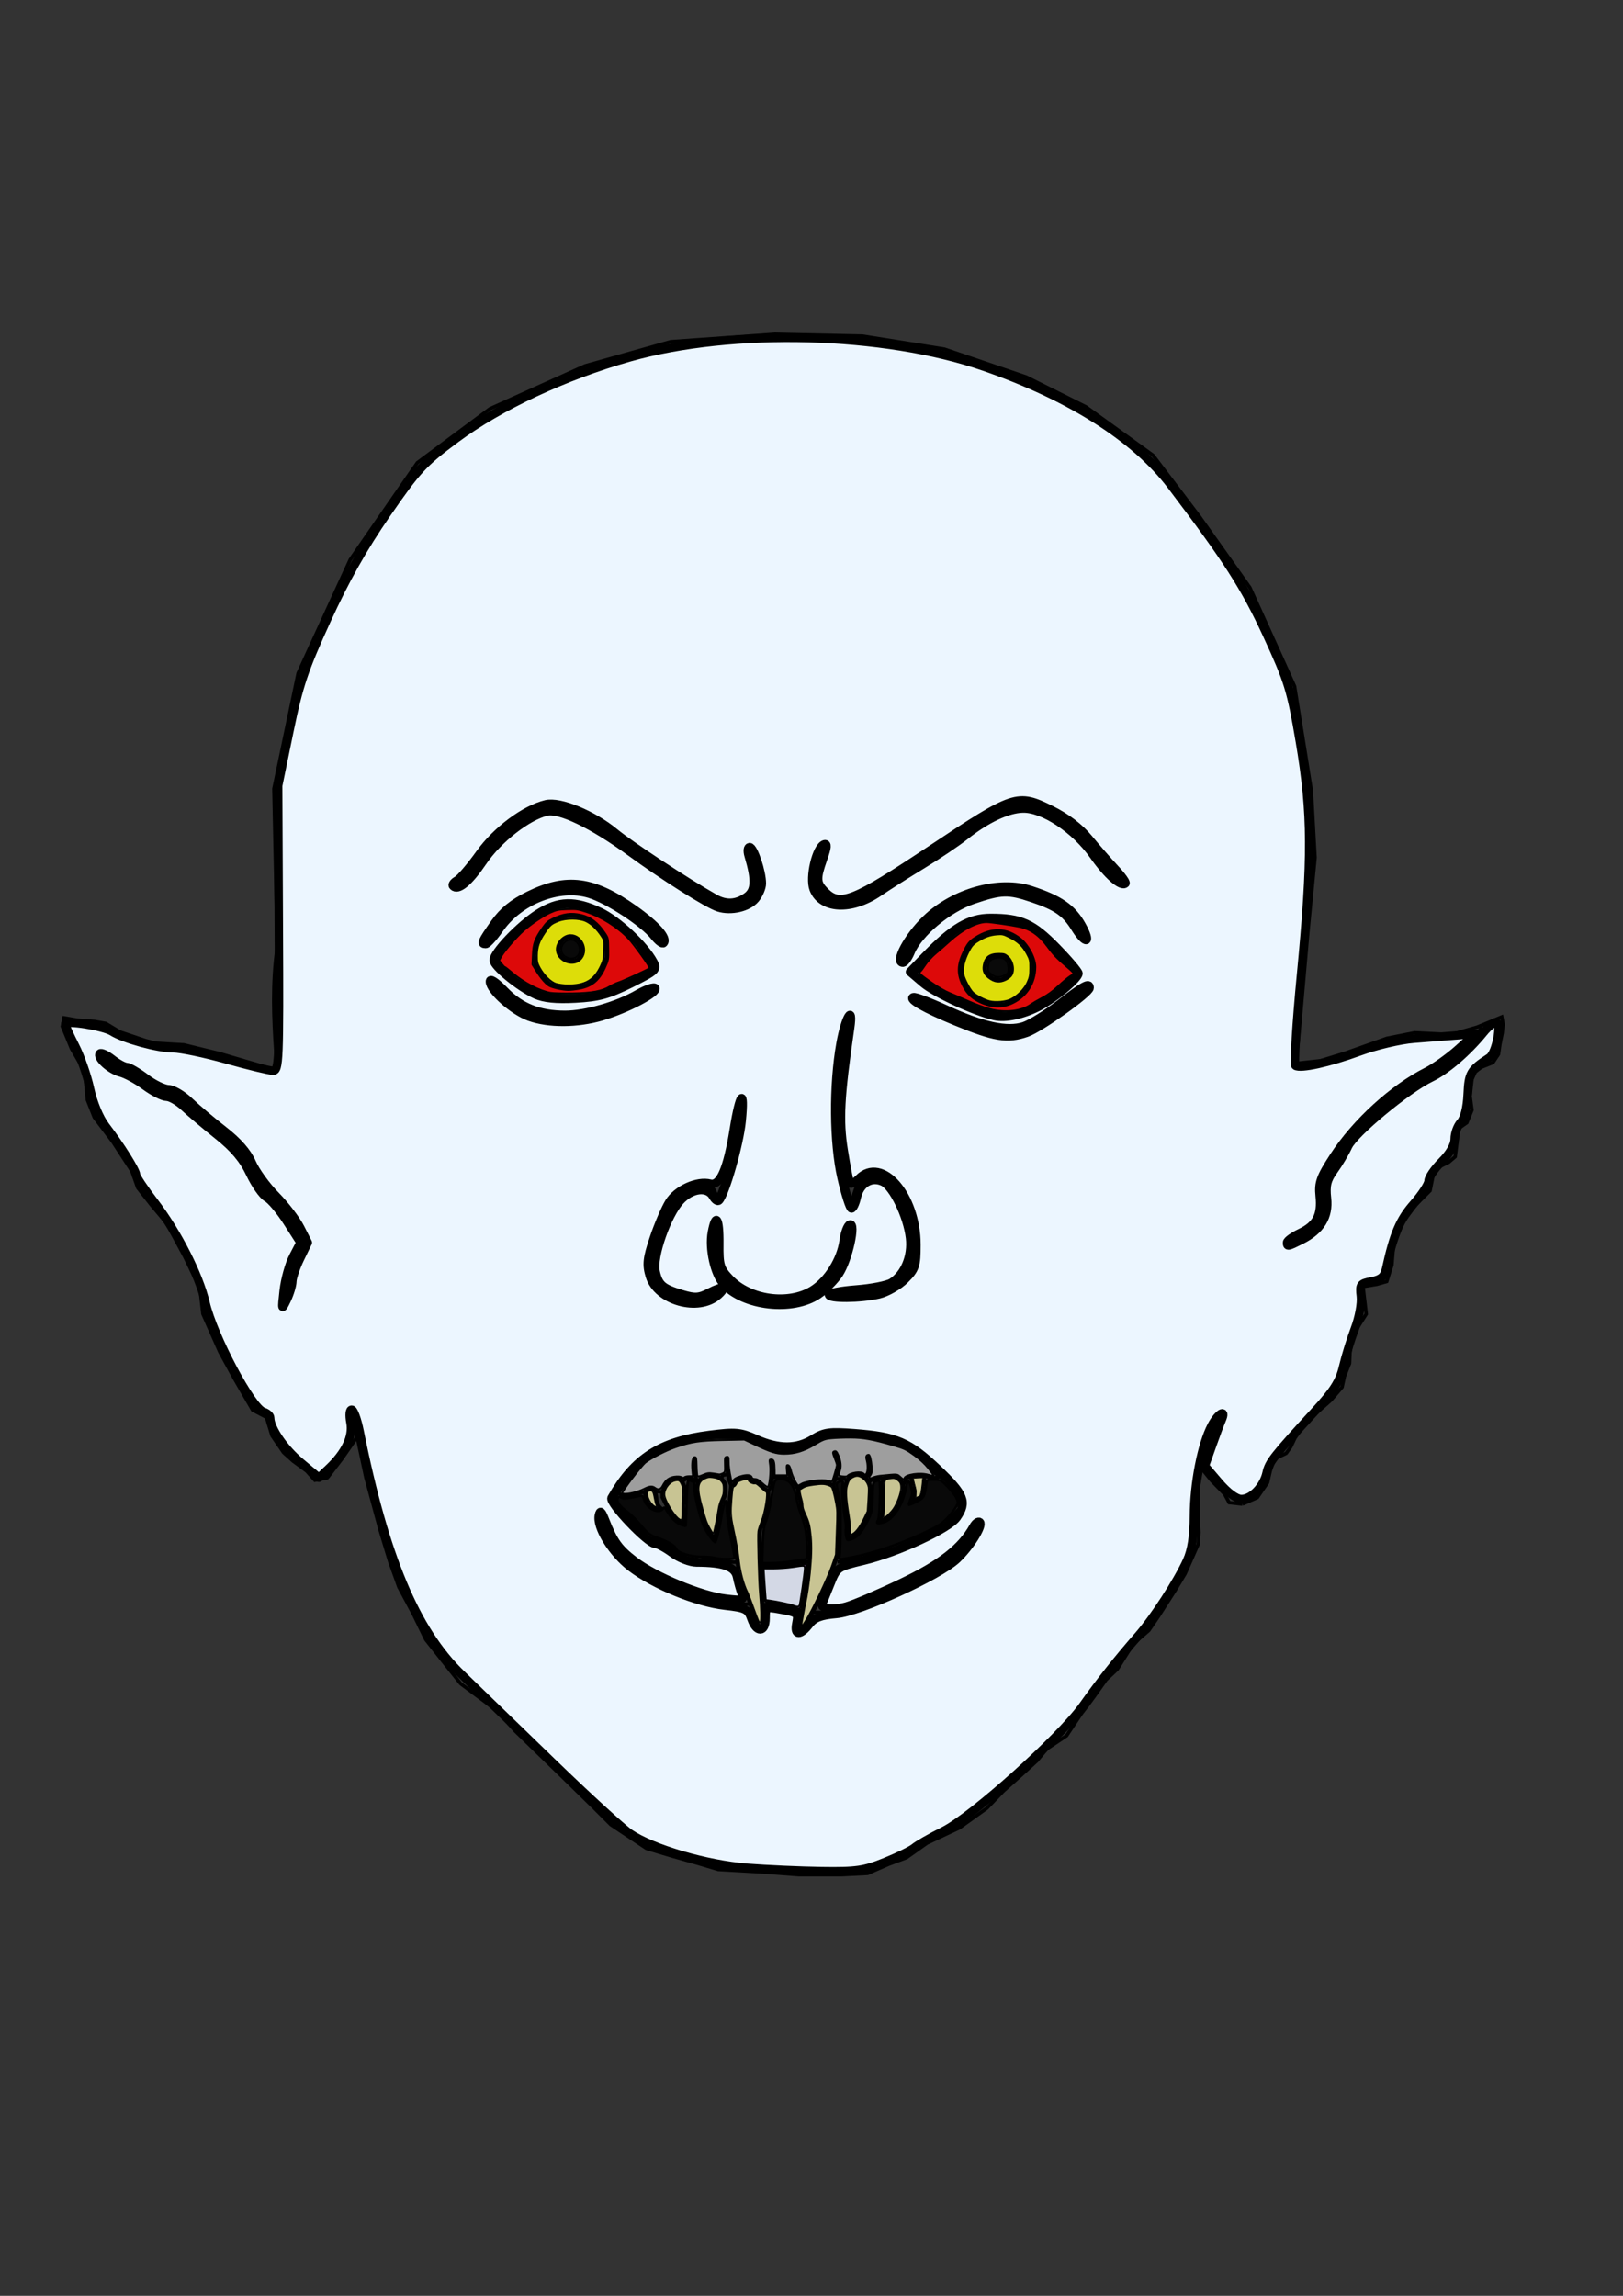 <?xml version="1.0" encoding="UTF-8" standalone="no"?>
<!-- Created with Inkscape (http://www.inkscape.org/) -->

<svg
   xmlns:dc="http://purl.org/dc/elements/1.1/"
   xmlns:cc="http://creativecommons.org/ns#"
   xmlns:rdf="http://www.w3.org/1999/02/22-rdf-syntax-ns#"
   xmlns:svg="http://www.w3.org/2000/svg"
   xmlns="http://www.w3.org/2000/svg"
   xmlns:sodipodi="http://sodipodi.sourceforge.net/DTD/sodipodi-0.dtd"
   xmlns:inkscape="http://www.inkscape.org/namespaces/inkscape"
   width="210mm"
   height="297mm"
   viewBox="0 0 210 297"
   version="1.1"
   id="svg8"
   inkscape:version="0.92.1 r15371"
   sodipodi:docname="salem.svg">
  <rect x="0" y="0" width="210" height="297" fill="#333333" stroke="none"/>
  <defs
     id="defs2" />
  <sodipodi:namedview
     id="base"
     pagecolor="#ffffff"
     bordercolor="#666666"
     borderopacity="1.0"
     inkscape:pageopacity="0.0"
     inkscape:pageshadow="2"
     inkscape:zoom="0.38"
     inkscape:cx="208.1967"
     inkscape:cy="480.83441"
     inkscape:document-units="mm"
     inkscape:current-layer="g1478"
     showgrid="false"
     inkscape:window-width="1536"
     inkscape:window-height="801"
     inkscape:window-x="-8"
     inkscape:window-y="-8"
     inkscape:window-maximized="1" />
  <g
     inkscape:label="Layer 1"
     inkscape:groupmode="layer"
     id="layer1">
    <g
       id="layer1-3"
       inkscape:label="Layer 1"
       transform="translate(-28.682,-85.829)">
      <g
         transform="matrix(1.02,0,0,1.02,-14.445,24.094)"
         id="g1478">
        <g
           id="g1215">
          <path
             sodipodi:nodetypes="ccccccccccccccccccccccc"
             inkscape:connector-curvature="0"
             id="path21"
             d="m 77.268,193.872 c -0.28,-4.24 -0.473,-8.525 0.177,-13.23 l -0.413,-20.081 3.071,-14.648 6.615,-14.411 8.505,-12.285 9.214,-6.851 12.049,-5.434 10.868,-3.071 13.23,-0.945 11.104,0.236 10.395,1.654 10.395,3.544 7.56,3.78 8.505,6.143 5.906,7.796 6.379,8.978 5.67,12.521 2.126,13.23 0.472,8.505 -0.945,9.804 -1.181,13.466 -0.354,2.835"
             style="fill:none;stroke:#000000;stroke-width:0.442;stroke-linecap:butt;stroke-linejoin:miter;stroke-miterlimit:4;stroke-dasharray:none;stroke-opacity:1" />
          <path
             inkscape:connector-curvature="0"
             id="path23"
             d="m 77.268,193.872 0.073,2.096 -0.71,0.084 -3.174,-0.919 -3.258,-0.961 -4.594,-1.128 -3.592,-0.209 -1.295,-0.334 -3.216,-1.086 -1.796,-1.086 -1.42,-0.251 -2.213,-0.167 -1.671,-0.292 -0.209,1.086 1.169,2.84 1.295,2.213 0.459,1.671 0.251,2.589 0.877,2.213 2.339,3.091 2.422,3.717 0.752,2.13 1.712,2.172 1.963,2.339 2.297,4.26 1.921,3.968 0.376,3.258 0.835,1.879 1.295,2.923 1.879,3.425 2.297,3.968 1.754,0.919 0.71,2.339 1.462,2.13 1.211,1.086 1.712,1.253 1.044,1.169 1.545,-0.292 0.292,-0.668 0.042,-0.167"
             style="fill:none;stroke:#000000;stroke-width:0.442;stroke-linecap:butt;stroke-linejoin:miter;stroke-miterlimit:4;stroke-dasharray:none;stroke-opacity:1" />
          <path
             inkscape:connector-curvature="0"
             id="path36"
             d="m 199.883,251.282 1.89,-0.827 1.299,-1.89 0.354,-1.536 0.532,-1.477 1.477,-0.709 0.591,-0.827 0.532,-1.122 1.418,-2.008 3.13,-2.776 1.417,-1.654 0.295,-1.358 0.65,-1.654 0.059,-1.358 0.413,-2.244 0.709,-1.181 0.945,-1.477 -0.413,-3.485 1.772,-0.295 1.24,-0.354 0.65,-2.067 0.177,-2.185 1.122,-3.13 1.713,-2.303 1.831,-1.831 0.354,-1.772 0.65,-1.181 1.358,-0.65 0.827,-0.709 0.295,-2.363 0.177,-1.24 1.004,-0.709 0.65,-1.595 -0.236,-1.772 0.236,-2.126 0.413,-0.945 0.768,-0.591 1.477,-0.591 0.709,-1.063 0.177,-1.24 0.295,-1.477 0.118,-1.063 -0.177,-0.945 -3.13,1.299 -3.308,0.945 -4.607,-0.236 -3.544,0.709 -5.316,1.89 -3.071,0.945 -3.189,0.354 v 0"
             style="fill:none;stroke:#000000;stroke-width:0.442;stroke-linecap:butt;stroke-linejoin:miter;stroke-miterlimit:4;stroke-dasharray:none;stroke-opacity:1" />
          <path
             inkscape:connector-curvature="0"
             id="path38"
             d="m 230.241,190.831 -0.561,0.797 -1.122,1.506 -0.975,0.915 -1.506,1.211 -1.713,1.27 -1.713,0.62 -1.063,0.709 -1.477,1.181 -1.388,0.945 -2.746,2.244 -1.24,1.211 -1.388,1.329 -0.561,1.004 -0.295,0.945 -1.447,1.831 -0.886,1.447 -0.26,0.506 0.418,2.506 0.084,1.086 -0.668,1.42 -1.336,1.336 -1.336,0.418 -1.336,1.169"
             style="fill:none;stroke:#000000;stroke-width:0.442;stroke-linecap:butt;stroke-linejoin:miter;stroke-miterlimit:4;stroke-dasharray:none;stroke-opacity:1" />
          <path
             inkscape:connector-curvature="0"
             id="path40"
             d="m 55.29,194.298 1.587,1.587 2.172,0.585 1.42,1.086 1.587,1.169 1.002,0.418 1.086,0.084 1.002,0.501 0.585,0.501 1.002,1.336 1.253,0.752 1.754,1.336 1.42,1.253 1.002,0.668 1.587,1.921 0.334,1.587 1.754,2.589 1.587,1.002 1.921,2.673 1.42,2.756 -0.501,1.587 -1.169,1.838 -0.084,1.671 -0.752,2.005 -0.084,1.086"
             style="fill:none;stroke:#000000;stroke-width:0.442;stroke-linecap:butt;stroke-linejoin:miter;stroke-miterlimit:4;stroke-dasharray:none;stroke-opacity:1" />
          <path
             inkscape:connector-curvature="0"
             id="path42"
             d="m 199.883,251.282 v 0 l -1.677,-0.185 -0.585,-1.086"
             style="fill:none;stroke:#000000;stroke-width:0.442;stroke-linecap:butt;stroke-linejoin:miter;stroke-miterlimit:4;stroke-dasharray:none;stroke-opacity:1" />
          <path
             inkscape:connector-curvature="0"
             id="path46"
             d="m 197.287,239.82 -1.587,2.923 -0.668,2.673 -0.334,1.336 -0.418,2.422 v 1.921 2.172 l 0.084,1.587 -0.084,1.504 -1.671,3.759 -1.253,2.088 -2.088,3.258 -1.253,1.838 -1.253,1.086 -0.919,0.919 -1.838,2.923 -1.42,1.336 -1.42,2.005 -0.919,1.253 -0.835,1.086 -1.838,2.756 -2.506,1.671 -1.253,1.504 -1.921,1.754 -2.339,2.088 -2.088,2.172 -3.508,2.506 -4.093,1.921 -2.589,1.838 -2.255,0.835 -2.673,1.169 -3.258,0.167 h -5.513 l -4.343,-0.334 -5.847,-0.334 -2.506,-0.752 -3.258,-0.919 -3.341,-1.002 -4.511,-3.007 -2.255,-2.255 -3.926,-3.842 -5.93,-5.763 -2.255,-2.506 -1.754,-1.336 -2.923,-2.172 -2.255,-2.84 -2.172,-2.756 -1.587,-3.258 -1.838,-3.425 -1.169,-3.258 -1.169,-3.842 -1.838,-6.766 -1.253,-5.847 -0.501,-2.422"
             style="fill:none;stroke:#000000;stroke-width:0.442;stroke-linecap:butt;stroke-linejoin:miter;stroke-miterlimit:4;stroke-dasharray:none;stroke-opacity:1" />
          <path
             inkscape:connector-curvature="0"
             id="path50"
             d="m 134.892,258.614 -1.504,-0.084 -1.336,-0.334 -1.002,0.167 -1.587,-0.251 -1.42,-0.585 -0.334,-0.585 -0.919,-0.668 -1.086,-0.418 -1.169,-0.334 -0.919,-1.002 -1.086,-1.336 -1.754,-1.336 -0.668,-1.002 0.585,-1.002 0.835,-1.002 0.919,-1.253 1.169,-1.587 1.42,-0.919 2.005,-1.002 2.005,-0.668 2.088,-0.418 2.005,-0.167 h 1.587 1.921 l 1.587,0.668 1.169,0.585 1.587,0.585 h 1.587 l 1.838,-0.501 1.754,-1.086 0.752,-0.334 3.258,-0.251 1.838,0.167 2.255,0.501 2.923,0.835 2.339,1.671 1.42,1.754 1.253,0.835 2.005,2.339 -0.251,1.253 -1.504,1.671 -0.835,0.752 -1.754,0.835 -1.086,0.501 -1.336,0.585 -1.587,0.668 -1.671,0.501 -1.002,0.251 -1.504,0.501 -1.086,0.167 -1.253,0.251 -0.835,0.084"
             style="fill:none;stroke:#000000;stroke-width:0.442;stroke-linecap:butt;stroke-linejoin:miter;stroke-miterlimit:4;stroke-dasharray:none;stroke-opacity:1" />
          <path
             inkscape:connector-curvature="0"
             id="path52"
             d="m 138.901,266.675 0.209,-1.044 -0.125,-2.213 -0.167,-1.712 -0.084,-2.882 v -1.838 l -0.125,-1.587 0.125,-0.919 0.668,-1.671 0.167,-0.835 0.209,-1.336 v -1.002 l -0.585,-0.376 -0.334,-0.376 -0.585,-0.501 -0.418,0.084 -0.376,-0.209 -0.167,-0.376 -0.501,-0.042 -0.585,0.209 -0.585,0.167 -0.251,0.585 -0.376,0.125 -0.167,1.504 -0.125,2.339 0.334,1.629 0.251,1.128 0.376,2.046 0.251,2.297 0.668,2.13 0.459,0.919 1.002,2.84 0.418,0.877 0.167,0.209 z"
             style="fill:none;stroke:#000000;stroke-width:0.442;stroke-linecap:butt;stroke-linejoin:miter;stroke-miterlimit:4;stroke-dasharray:none;stroke-opacity:1" />
          <path
             inkscape:connector-curvature="0"
             id="path54"
             d="m 143.453,249.343 0.961,-0.585 0.877,-0.125 1.295,-0.167 0.668,0.125 0.752,0.292 0.334,1.086 0.376,1.963 -0.042,2.548 -0.084,2.005 -0.01,1.117 -0.386,1.138 -0.585,1.712 -0.637,1.378 -0.491,0.929 -0.626,1.326 -0.449,0.929 -0.386,0.679 -0.774,1.24 -0.65,0.295 0.177,-1.034 0.236,-1.358 0.413,-2.038 0.325,-2.303 0.177,-2.008 0.089,-1.831 -0.177,-2.185 -0.266,-1.034 -0.354,-0.709 -0.354,-0.886 -0.029,-0.768 -0.266,-0.886 z"
             style="fill:none;stroke:#000000;stroke-width:0.442;stroke-linecap:butt;stroke-linejoin:miter;stroke-miterlimit:4;stroke-dasharray:none;stroke-opacity:1" />
          <path
             inkscape:connector-curvature="0"
             id="path56"
             d="m 130.779,248.506 0.443,-0.532 0.915,-0.384 1.004,0.118 0.65,0.266 0.443,0.591 0.089,0.443 v 0.886 l -0.148,0.561 -0.413,0.797 -0.118,0.915 -0.207,1.004 -0.177,1.034 -0.177,0.768 -0.177,0.65 -0.502,-0.591 -0.207,-0.384 -0.473,-0.827 -0.502,-1.654 -0.413,-1.536 -0.207,-1.24 z"
             style="fill:none;stroke:#000000;stroke-width:0.442;stroke-linecap:butt;stroke-linejoin:miter;stroke-miterlimit:4;stroke-dasharray:none;stroke-opacity:1" />
          <path
             inkscape:connector-curvature="0"
             id="path58"
             d="m 128.416,247.974 -1.063,0.207 -0.591,0.591 -0.177,0.266 -0.295,0.709 v 0.679 l 0.62,1.24 0.709,1.063 0.62,0.65 0.413,0.177 0.325,0.148 0.089,-0.679 0.029,-0.62 -0.118,-0.915 0.089,-0.443 0.118,-0.945 v -0.915 l -0.177,-0.443 -0.266,-0.502 z"
             style="fill:none;stroke:#000000;stroke-width:0.442;stroke-linecap:butt;stroke-linejoin:miter;stroke-miterlimit:4;stroke-dasharray:none;stroke-opacity:1" />
          <path
             inkscape:connector-curvature="0"
             id="path60"
             d="m 149.679,248.299 0.354,-0.472 0.65,-0.325 h 0.768 l 0.65,0.472 0.413,0.443 0.207,0.709 -0.029,1.181 -0.029,1.004 -0.118,0.915 -0.295,0.768 -0.65,1.211 -0.62,0.797 -0.591,0.413 -0.443,0.118 -0.089,-0.856 0.089,-0.62 -0.266,-1.536 -0.148,-0.945 -0.089,-0.797 -0.059,-0.591 -0.029,-0.738 z"
             style="fill:none;stroke:#000000;stroke-width:0.442;stroke-linecap:butt;stroke-linejoin:miter;stroke-miterlimit:4;stroke-dasharray:none;stroke-opacity:1" />
          <path
             sodipodi:nodetypes="cccccccccccccccccccccc"
             inkscape:connector-curvature="0"
             id="path62"
             d="m 154.197,249.096 0.059,0.65 v 0.709 l -0.029,0.797 -0.029,0.679 -0.029,0.561 -0.118,0.709 -0.089,0.177 0.709,-0.177 0.679,-0.532 0.473,-0.62 0.443,-0.679 0.384,-1.152 0.207,-0.62 v -0.709 l -0.207,-0.561 -0.532,-0.443 -0.295,-0.148 -0.751,0.055 -0.621,0.15 -0.292,0.615 z"
             style="fill:none;stroke:#000000;stroke-width:0.442;stroke-linecap:butt;stroke-linejoin:miter;stroke-miterlimit:4;stroke-dasharray:none;stroke-opacity:1" />
          <path
             inkscape:connector-curvature="0"
             id="path64"
             d="m 150.094,189.286 -1.336,6.849 -0.334,8.019 1.169,6.348 0.668,2.506 0.668,-2.005 0.64,-0.83 1.24,-0.591 0.945,0.029 1.536,0.827 1.034,1.329 1.24,2.865 0.502,1.654 0.266,0.915 0.029,1.417 -0.177,1.654 -0.443,1.24 -1.24,1.388 -0.945,0.797 -1.152,0.413 -1.804,0.339 -1.336,0.376 h -1.253 l -2.548,-0.209"
             style="fill:none;stroke:#000000;stroke-width:0.442;stroke-linecap:butt;stroke-linejoin:miter;stroke-miterlimit:4;stroke-dasharray:none;stroke-opacity:1" />
          <path
             inkscape:connector-curvature="0"
             id="path66"
             d="m 150.136,215.764 -0.418,1.963 -0.209,1.671 -0.251,0.877 -0.835,1.504 -0.961,1.336 -1.838,1.504 -1.169,0.626 -2.255,0.543 -1.963,0.042 -1.211,-0.292 -1.629,-0.501 -1.336,-0.626 -1.044,-0.668 -0.626,-0.752 -0.668,-0.794 -0.501,-0.919 -0.167,-1.002 -0.084,-1.211 -0.084,-1.336 0.418,-1.712 0.084,-0.71"
             style="fill:none;stroke:#000000;stroke-width:0.442;stroke-linecap:butt;stroke-linejoin:miter;stroke-miterlimit:4;stroke-dasharray:none;stroke-opacity:1" />
          <path
             inkscape:connector-curvature="0"
             id="path68"
             d="m 133.764,223.95 -0.961,0.835 -0.794,0.376 -1.378,0.334 h -1.044 l -0.877,-0.292 -1.838,-0.626 -1.211,-1.002 -0.459,-0.668 -0.376,-1.963 0.209,-1.462 0.376,-1.044 0.209,-0.961 0.71,-1.754 0.459,-1.336 0.919,-1.462 1.044,-1.086 1.295,-0.626 1.169,-0.209 h 1.253 l 0.418,0.459 0.251,0.585 0.167,0.334 1.044,-2.715 0.71,-1.754 0.501,-2.172 0.835,-5.847"
             style="fill:none;stroke:#000000;stroke-width:0.442;stroke-linecap:butt;stroke-linejoin:miter;stroke-miterlimit:4;stroke-dasharray:none;stroke-opacity:1" />
          <path
             inkscape:connector-curvature="0"
             id="path70"
             d="m 146.92,167.569 -1.336,3.675 0.084,1.086 0.334,1.169 0.919,1.169 2.088,0.334 2.506,-0.334 3.258,-2.339 2.422,-1.336 3.341,-2.005 2.422,-1.671 1.587,-1.336 1.921,-1.42 3.007,-1.504 2.088,-0.585 h 1.42 l 1.671,0.585 1.921,1.086 1.42,1.002 1.253,0.835 1.253,1.42 1.169,1.754 1.336,2.005 1.587,1.086 0.501,0.084"
             style="fill:none;stroke:#000000;stroke-width:0.442;stroke-linecap:butt;stroke-linejoin:miter;stroke-miterlimit:4;stroke-dasharray:none;stroke-opacity:1" />
          <path
             inkscape:connector-curvature="0"
             id="path72"
             d="m 167.871,184.304 -0.399,-0.369 -0.192,-0.384 0.015,-0.369 0.103,-0.517 0.133,-0.325 0.251,-0.295 0.281,-0.177 0.295,-0.089 0.413,-0.044 0.384,-0.015 0.325,0.029 0.325,0.133 0.207,0.177 0.236,0.251 0.148,0.266 0.029,0.236 0.059,0.266 0.015,0.399 -0.015,0.354 -0.074,0.221 -0.207,0.236 -0.251,0.118 -0.251,0.133 -0.354,0.177 -0.295,0.015 -0.413,-0.029 -0.473,-0.103 z"
             style="fill:none;stroke:#000000;stroke-width:0.442;stroke-linecap:butt;stroke-linejoin:miter;stroke-miterlimit:4;stroke-dasharray:none;stroke-opacity:1" />
          <path
             inkscape:connector-curvature="0"
             id="path74"
             d="m 167.885,178.87 h -0.103 l -1.019,0.413 -0.945,0.576 -0.369,0.295 -0.281,0.428 -0.281,0.473 -0.192,0.443 -0.148,0.31 -0.162,0.354 -0.118,0.502 -0.133,0.93 0.044,0.517 0.192,0.679 0.325,0.605 0.207,0.458 0.532,0.724 0.473,0.369 0.487,0.281 0.561,0.295 0.797,0.266 0.783,0.103 0.591,0.029 0.591,-0.074 0.487,-0.133 0.399,-0.177 0.325,-0.162 0.221,-0.148 0.221,-0.148 0.384,-0.295 0.694,-0.709 0.236,-0.413 0.384,-0.724 0.089,-0.413 0.148,-0.753 0.029,-0.605 -0.044,-0.591 -0.148,-0.502 -0.266,-0.635 -0.768,-1.211 -0.472,-0.369 -0.561,-0.428 -0.561,-0.31 -0.827,-0.325 -0.738,-0.059 -0.458,0.015 z"
             style="fill:none;stroke:#000000;stroke-width:0.442;stroke-linecap:butt;stroke-linejoin:miter;stroke-miterlimit:4;stroke-dasharray:none;stroke-opacity:1" />
          <path
             inkscape:connector-curvature="0"
             id="path76"
             d="m 158.834,184.334 1.742,1.24 1.063,0.768 1.122,0.443 1.477,0.62 1.122,0.502 1.299,0.561 1.122,0.295 1.181,0.266 0.886,0.059 1.506,-0.148 1.24,-0.384 0.738,-0.473 0.561,-0.413 1.358,-0.65 0.679,-0.502 1.004,-0.856 0.561,-0.679 1.122,-0.679 0.236,-0.354 -1.004,-1.034 -0.738,-0.561 -0.354,-0.266 -0.62,-0.65 -0.502,-0.679 -0.62,-0.886 -0.65,-0.738 -0.532,-0.532 -1.447,-0.65 -0.945,-0.207 -0.945,-0.177 -1.742,-0.236 -0.886,-0.148 h -1.27 l -1.093,0.443 -1.477,0.856 -0.738,0.532 -0.915,0.827 -0.886,0.827 -0.797,0.65 -0.738,0.62 -0.915,1.388 -0.62,0.62 z"
             style="fill:none;stroke:#000000;stroke-width:0.442;stroke-linecap:butt;stroke-linejoin:miter;stroke-miterlimit:4;stroke-dasharray:none;stroke-opacity:1" />
          <path
             inkscape:connector-curvature="0"
             id="path78"
             d="m 113.885,179.639 -0.209,0.146 -0.188,0.271 -0.115,0.167 -0.104,0.209 -0.031,0.167 -0.021,0.167 -0.031,0.271 0.042,0.23 0.073,0.198 0.115,0.198 0.094,0.146 0.188,0.188 0.271,0.188 0.271,0.084 0.23,0.084 0.48,0.021 0.292,-0.052 0.271,-0.104 0.104,-0.073 0.125,-0.146 0.125,-0.157 0.157,-0.24 0.084,-0.209 0.021,-0.261 0.01,-0.24 -0.052,-0.282 -0.063,-0.209 -0.125,-0.271 -0.115,-0.198 -0.188,-0.177 -0.209,-0.146 -0.23,-0.125 -0.188,-0.052 -0.198,-0.031 -0.251,0.021 -0.24,0.021 -0.292,0.125 z"
             style="fill:none;stroke:#000000;stroke-width:0.442;stroke-linecap:butt;stroke-linejoin:miter;stroke-miterlimit:4;stroke-dasharray:none;stroke-opacity:1" />
          <path
             inkscape:connector-curvature="0"
             id="path80"
             d="m 114.26,176.715 -0.919,0.23 -1.169,0.48 -0.564,0.543 -0.543,0.835 -0.48,0.71 -0.334,0.877 -0.188,1.274 0.084,1.107 0.459,0.856 0.773,1.065 0.626,0.606 0.794,0.292 0.626,0.146 1.211,0.084 0.981,-0.125 1.065,-0.23 0.919,-0.626 0.731,-0.731 0.251,-0.626 0.439,-0.898 0.209,-0.689 v -0.606 l -0.042,-0.94 -0.021,-0.668 -0.271,-0.522 -0.585,-0.794 -0.564,-0.647 -0.773,-0.522 -0.647,-0.271 -0.877,-0.188 -0.647,-0.042 z"
             style="fill:none;stroke:#000000;stroke-width:0.442;stroke-linecap:butt;stroke-linejoin:miter;stroke-miterlimit:4;stroke-dasharray:none;stroke-opacity:1" />
          <path
             inkscape:connector-curvature="0"
             id="path82"
             d="m 124.785,182.875 -0.689,-1.023 -0.898,-1.399 -0.773,-0.898 -0.94,-0.94 -0.585,-0.501 -1.712,-1.107 -1.253,-0.689 -1.274,-0.439 -0.961,-0.292 -1.503,-0.104 -1.295,0.146 -0.856,0.355 -1.107,0.522 -1.128,0.814 -0.898,0.668 -1.065,0.94 -0.501,0.585 -1.357,1.503 -0.251,0.522 -0.313,0.501 -0.146,0.397 0.647,0.773 0.773,0.564 1.044,0.94 0.835,0.543 1.107,0.606 1.316,0.606 1.107,0.271 1.295,0.104 1.232,0.021 1.044,0.021 1.399,-0.146 2.151,-0.522 0.961,-0.606 1.19,-0.418 0.501,-0.188 0.919,-0.418 0.835,-0.439 0.773,-0.397 0.752,-0.355 z"
             style="fill:none;stroke:#000000;stroke-width:0.442;stroke-linecap:butt;stroke-linejoin:miter;stroke-miterlimit:4;stroke-dasharray:none;stroke-opacity:1" />
          <path
             inkscape:connector-curvature="0"
             id="path86"
             d="m 144.806,258.591 -1.329,0.118 -0.989,0.207 -1.004,0.103 -1.122,0.029 h -0.413 l -0.783,0.029 -0.487,-0.044"
             style="fill:none;stroke:#000000;stroke-width:0.442;stroke-linecap:butt;stroke-linejoin:miter;stroke-miterlimit:4;stroke-dasharray:none;stroke-opacity:1" />
          <path
             inkscape:connector-curvature="0"
             id="path88"
             d="m 149.342,258.531 c 0,0 0,0 0,0 z"
             style="fill:none;stroke:#000000;stroke-width:0.442;stroke-linecap:butt;stroke-linejoin:miter;stroke-miterlimit:4;stroke-dasharray:none;stroke-opacity:1" />
          <path
             inkscape:connector-curvature="0"
             id="path90"
             d="m 139.778,249.635 0.362,-0.686 v -0.354 l 0.118,-0.679 0.059,-0.797 -0.059,-0.561 -0.059,-0.502 -0.059,-0.413"
             style="fill:none;stroke:#000000;stroke-width:0.442;stroke-linecap:butt;stroke-linejoin:miter;stroke-miterlimit:4;stroke-dasharray:none;stroke-opacity:1" />
          <path
             inkscape:connector-curvature="0"
             id="path92"
             d="m 135.017,248.925 v 0 l -0.31,-0.774 -0.118,-0.65 -0.118,-1.093 -0.089,-0.591 0.148,-0.502"
             style="fill:none;stroke:#000000;stroke-width:0.442;stroke-linecap:butt;stroke-linejoin:miter;stroke-miterlimit:4;stroke-dasharray:none;stroke-opacity:1" />
          <path
             inkscape:connector-curvature="0"
             id="path94"
             d="m 130.779,248.506 -0.325,-0.827 -0.089,-0.738 -0.029,-0.679 0.059,-0.679 0.118,-0.236"
             style="fill:none;stroke:#000000;stroke-width:0.442;stroke-linecap:butt;stroke-linejoin:miter;stroke-miterlimit:4;stroke-dasharray:none;stroke-opacity:1" />
          <path
             inkscape:connector-curvature="0"
             id="path96"
             d="m 148.006,248.883 0.256,-0.762 0.207,-0.856 0.236,-0.709 -0.029,-0.62 -0.266,-0.591 -0.266,-0.679"
             style="fill:none;stroke:#000000;stroke-width:0.442;stroke-linecap:butt;stroke-linejoin:miter;stroke-miterlimit:4;stroke-dasharray:none;stroke-opacity:1" />
          <path
             inkscape:connector-curvature="0"
             id="path98"
             d="m 143.453,249.343 -0.33,-0.542 -0.325,-0.354 -0.177,-0.295 -0.148,-0.443 -0.177,-0.886 0.029,-0.384"
             style="fill:none;stroke:#000000;stroke-width:0.442;stroke-linecap:butt;stroke-linejoin:miter;stroke-miterlimit:4;stroke-dasharray:none;stroke-opacity:1" />
          <path
             inkscape:connector-curvature="0"
             id="path100"
             d="m 142.621,248.151 -0.797,-0.295 h -0.679 l -0.886,0.059 v 0"
             style="fill:none;stroke:#000000;stroke-width:0.442;stroke-linecap:butt;stroke-linejoin:miter;stroke-miterlimit:4;stroke-dasharray:none;stroke-opacity:1" />
          <path
             inkscape:connector-curvature="0"
             id="path102"
             d="m 152.101,247.974 0.532,-0.709 -0.059,-0.532 v -0.738 l -0.089,-0.472 -0.177,-0.325"
             style="fill:none;stroke:#000000;stroke-width:0.442;stroke-linecap:butt;stroke-linejoin:miter;stroke-miterlimit:4;stroke-dasharray:none;stroke-opacity:1" />
          <path
             inkscape:connector-curvature="0"
             id="path104"
             d="m 156.855,248.889 0.443,-0.915 0.65,-0.148 0.65,-0.118 h 0.975 l 0.679,0.236 0.443,0.029 0.886,-0.177"
             style="fill:none;stroke:#000000;stroke-width:0.442;stroke-linecap:butt;stroke-linejoin:miter;stroke-miterlimit:4;stroke-dasharray:none;stroke-opacity:1" />
          <path
             inkscape:connector-curvature="0"
             id="path108"
             d="M 155.113,247.944 Z"
             style="fill:none;stroke:#000000;stroke-width:0.442;stroke-linecap:butt;stroke-linejoin:miter;stroke-miterlimit:4;stroke-dasharray:none;stroke-opacity:1" />
          <path
             inkscape:connector-curvature="0"
             id="path110"
             d="m 155.113,247.944 c 0,0 0,0 0,0 z"
             style="fill:none;stroke:#000000;stroke-width:0.442;stroke-linecap:butt;stroke-linejoin:miter;stroke-miterlimit:4;stroke-dasharray:none;stroke-opacity:1" />
          <path
             inkscape:connector-curvature="0"
             id="path114"
             d="m 149.679,248.299 -0.358,-0.293 -1.06,0.115"
             style="fill:none;stroke:#000000;stroke-width:0.442;stroke-linecap:butt;stroke-linejoin:miter;stroke-miterlimit:4;stroke-dasharray:none;stroke-opacity:1" />
          <path
             inkscape:connector-curvature="0"
             id="path116"
             d="m 134.589,247.501 -0.62,0.133 -0.177,0.34"
             style="fill:none;stroke:#000000;stroke-width:0.442;stroke-linecap:butt;stroke-linejoin:miter;stroke-miterlimit:4;stroke-dasharray:none;stroke-opacity:1" />
          <path
             inkscape:connector-curvature="0"
             id="path118"
             d="m 130.779,248.506 -0.768,-0.502 -0.561,-0.015 -0.31,0.207 -0.31,0.199"
             style="fill:none;stroke:#000000;stroke-width:0.442;stroke-linecap:butt;stroke-linejoin:miter;stroke-miterlimit:4;stroke-dasharray:none;stroke-opacity:1" />
          <path
             inkscape:connector-curvature="0"
             id="path120"
             d="m 159.454,249.037 -0.148,0.975 -0.207,0.413 -0.443,0.207 -0.62,0.266 0.177,-0.384 0.029,-0.266 0.029,-0.325 v -0.413 l -0.148,-0.532"
             style="fill:none;stroke:#000000;stroke-width:0.442;stroke-linecap:butt;stroke-linejoin:miter;stroke-miterlimit:4;stroke-dasharray:none;stroke-opacity:1" />
          <path
             inkscape:connector-curvature="0"
             id="path122"
             d="m 125.411,249.677 0.125,0.626 0.063,0.564 0.188,0.522 0.104,0.167 0.209,0.209 -0.209,0.104 -0.355,0.042 -0.439,-0.146 -0.585,-0.543 -0.188,-0.459 -0.146,-0.48 -0.084,-0.209 v -0.313 l 0.084,-0.188 0.251,-0.188 0.522,-0.063 0.292,0.084 z"
             style="fill:none;stroke:#000000;stroke-width:0.442;stroke-linecap:butt;stroke-linejoin:miter;stroke-miterlimit:4;stroke-dasharray:none;stroke-opacity:1" />
          <path
             inkscape:connector-curvature="0"
             id="path124"
             d="m 126.29,249.746 v 0 l -0.879,-0.069 v 0"
             style="fill:none;stroke:#000000;stroke-width:0.442;stroke-linecap:butt;stroke-linejoin:miter;stroke-miterlimit:4;stroke-dasharray:none;stroke-opacity:1" />
          <path
             inkscape:connector-curvature="0"
             id="path126"
             d="m 124.096,249.76 v 0 l -0.585,0.104 -0.606,0.209 -0.647,0.146 -0.376,0.021 -0.647,-0.021 -0.543,-0.376"
             style="fill:none;stroke:#000000;stroke-width:0.442;stroke-linecap:butt;stroke-linejoin:miter;stroke-miterlimit:4;stroke-dasharray:none;stroke-opacity:1" />
          <path
             inkscape:connector-curvature="0"
             id="path128"
             d="m 134.787,258.619 0.506,0.036 0.485,-0.005"
             style="fill:none;stroke:#000000;stroke-width:0.442;stroke-linecap:butt;stroke-linejoin:miter;stroke-miterlimit:4;stroke-dasharray:none;stroke-opacity:1" />
          <path
             inkscape:connector-curvature="0"
             id="path130"
             d="m 154.333,248.095 -0.151,-0.084 -0.371,-0.052 -0.329,0.084 -0.376,0.094 -0.428,0.204 -0.164,0.077"
             style="fill:none;stroke:#000000;stroke-width:0.442;stroke-linecap:butt;stroke-linejoin:miter;stroke-miterlimit:4;stroke-dasharray:none;stroke-opacity:1" />
          <path
             inkscape:connector-curvature="0"
             id="path132"
             d="m 158.28,187.114 2.172,1.169 2.673,1.169 0.76,0.294 2.717,1.093 2.687,0.561 2.097,0.029 2.658,-0.915 2.392,-1.89 1.949,-1.447 1.447,-1.093 0.354,-0.472"
             style="fill:none;stroke:#000000;stroke-width:0.442;stroke-linecap:butt;stroke-linejoin:miter;stroke-miterlimit:4;stroke-dasharray:none;stroke-opacity:1" />
          <path
             inkscape:connector-curvature="0"
             id="path134"
             d="m 156.752,182.318 0.768,-1.624 0.738,-1.536 1.742,-1.565 2.274,-2.126 2.185,-0.797 2.126,-0.886 2.392,-0.473 h 2.422 l 2.51,0.915 1.979,0.62 1.831,1.211 1.477,2.126 0.856,1.565"
             style="fill:none;stroke:#000000;stroke-width:0.442;stroke-linecap:butt;stroke-linejoin:miter;stroke-miterlimit:4;stroke-dasharray:none;stroke-opacity:1" />
          <path
             inkscape:connector-curvature="0"
             id="path136"
             d="m 125.203,185.82 -2.088,1.42 -1.587,0.835 -1.671,0.501 -2.172,0.668 -1.545,0.334 -2.005,0.167 h -2.13 l -1.838,-0.459 -2.046,-0.794 -1.336,-0.877 -1.002,-1.295 -1.295,-1.504"
             style="fill:none;stroke:#000000;stroke-width:0.442;stroke-linecap:butt;stroke-linejoin:miter;stroke-miterlimit:4;stroke-dasharray:none;stroke-opacity:1" />
          <path
             inkscape:connector-curvature="0"
             id="path138"
             d="m 126.372,179.847 -0.961,-1.253 -0.877,-1.002 -1.42,-0.877 -3.258,-2.339 -1.629,-0.668 -1.378,-0.501 -1.838,-0.334 -1.963,0.251 -2.088,0.585 -1.629,0.794 -1.963,1.169 -1.086,0.919 -1.044,1.587 -1.545,1.838"
             style="fill:none;stroke:#000000;stroke-width:0.442;stroke-linecap:butt;stroke-linejoin:miter;stroke-miterlimit:4;stroke-dasharray:none;stroke-opacity:1" />
          <path
             inkscape:connector-curvature="0"
             id="path140"
             d="m 166.549,253.686 -1.671,2.673 -1.504,1.504 -2.005,1.754 -6.432,2.756 -1.754,1.253 -2.589,0.835 -2.255,0.585 -2.934,-0.031"
             style="fill:none;stroke:#000000;stroke-width:0.442;stroke-linecap:butt;stroke-linejoin:miter;stroke-miterlimit:4;stroke-dasharray:none;stroke-opacity:1" />
          <path
             inkscape:connector-curvature="0"
             id="path142"
             d="m 118.353,252.35 1.002,3.091 1.504,2.172 1.336,1.002 2.005,1.587 2.422,1.169 3.091,1.253 1.921,0.752 2.172,0.334 2.005,0.334 1.613,-0.093"
             style="fill:none;stroke:#000000;stroke-width:0.442;stroke-linecap:butt;stroke-linejoin:miter;stroke-miterlimit:4;stroke-dasharray:none;stroke-opacity:1" />
          <path
             inkscape:connector-curvature="0"
             id="path144"
             d="m 139.018,264.069 0.915,-0.148 0.591,0.089 0.915,0.236 0.561,0.089 0.856,0.236 0.561,0.177 0.591,0.089"
             style="fill:none;stroke:#000000;stroke-width:0.442;stroke-linecap:butt;stroke-linejoin:miter;stroke-miterlimit:4;stroke-dasharray:none;stroke-opacity:1" />
          <path
             inkscape:connector-curvature="0"
             id="path1065"
             d="m 83.843,247.908 1.778,-2.326 2.012,-2.888"
             style="fill:none;stroke:#000000;stroke-width:0.442;stroke-linecap:butt;stroke-linejoin:miter;stroke-miterlimit:4;stroke-dasharray:none;stroke-opacity:1" />
          <path
             inkscape:connector-curvature="0"
             id="path1067"
             d="m 197.621,250.011 v 0 l -1.654,-1.699 -1.27,-1.559"
             style="fill:none;stroke:#000000;stroke-width:0.442;stroke-linecap:butt;stroke-linejoin:miter;stroke-miterlimit:4;stroke-dasharray:none;stroke-opacity:1" />
          <path
             inkscape:connector-curvature="0"
             id="path70-8"
             d="m 137.247,168.012 1.311,3.675 -0.082,1.086 -0.328,1.169 -0.902,1.169 -2.049,0.334 -2.459,-0.334 -3.197,-2.339 -2.377,-1.336 -3.279,-2.005 -2.377,-1.671 -1.557,-1.336 -1.885,-1.42 -2.951,-1.504 -2.049,-0.585 h -1.393 l -1.639,0.585 -1.885,1.086 -1.393,1.002 -1.229,0.835 -1.229,1.42 -1.147,1.754 -1.311,2.005 -1.557,1.086 -0.492,0.084"
             style="fill:none;stroke:#000000;stroke-width:0.442;stroke-linecap:butt;stroke-linejoin:miter;stroke-miterlimit:4;stroke-dasharray:none;stroke-opacity:1" />
          <path
             inkscape:connector-curvature="0"
             id="path1147"
             d="m 137.033,297.413 c -5.11,-0.397 -11.998,-2.414 -14.839,-4.345 -0.998,-0.678 -5.456,-4.762 -9.907,-9.075 -4.451,-4.313 -9.601,-9.3 -11.446,-11.083 -5.849,-5.654 -9.747,-14.954 -12.943,-30.877 -0.3,-1.494 -0.752,-2.717 -1.006,-2.717 -0.269,0 -0.333,0.679 -0.153,1.636 0.337,1.798 -0.636,3.832 -2.812,5.876 l -1.189,1.117 -2.329,-1.95 c -2.091,-1.751 -3.856,-4.34 -3.856,-5.655 0,-0.268 -0.381,-0.608 -0.847,-0.756 -1.525,-0.484 -6.36,-9.582 -7.357,-13.843 -0.832,-3.557 -3.58,-8.958 -6.486,-12.749 -1.276,-1.665 -2.32,-3.231 -2.32,-3.481 0,-0.532 -2.002,-3.717 -3.876,-6.167 -0.775,-1.013 -1.579,-2.949 -1.963,-4.725 -0.358,-1.655 -1.21,-4.103 -1.894,-5.44 -0.684,-1.337 -1.244,-2.58 -1.244,-2.761 0,-0.518 4.85,0.251 5.943,0.942 1.481,0.937 5.819,2.124 7.764,2.124 0.947,0 3.994,0.638 6.771,1.418 2.777,0.78 5.418,1.418 5.87,1.418 0.768,7e-5 0.816,-1.185 0.737,-18.073 l -0.085,-18.073 1.41,-6.851 c 1.213,-5.894 1.877,-7.875 4.757,-14.175 2.349,-5.14 4.611,-9.155 7.588,-13.466 3.86,-5.591 4.652,-6.448 8.811,-9.54 5.52,-4.104 13.805,-7.978 22.019,-10.297 13.116,-3.702 32.31,-3.196 44.969,1.187 10.875,3.765 19.151,9.016 23.732,15.055 7.14,9.414 9.344,12.85 12.166,18.969 2.704,5.862 3.052,6.997 4.164,13.569 1.533,9.058 1.559,14.754 0.134,29.566 -0.596,6.193 -0.911,11.366 -0.7,11.497 0.67,0.414 4.24,-0.377 8.145,-1.805 2.079,-0.76 5.162,-1.486 6.851,-1.613 1.689,-0.127 4.134,-0.319 5.434,-0.428 l 2.363,-0.197 -2.126,1.916 c -1.169,1.054 -2.976,2.346 -4.016,2.873 -4.268,2.161 -8.982,6.466 -11.777,10.754 -1.719,2.637 -1.974,3.348 -1.801,5.027 0.253,2.465 -0.405,3.703 -2.494,4.694 -0.906,0.43 -1.647,0.97 -1.647,1.2 0,0.555 0.084,0.54 1.806,-0.319 2.453,-1.224 3.52,-2.959 3.258,-5.301 -0.179,-1.603 0.003,-2.338 0.878,-3.544 0.607,-0.837 1.416,-2.199 1.797,-3.027 0.78,-1.695 7.519,-7.277 10.525,-8.719 1.951,-0.935 4.63,-3.239 6.657,-5.723 0.583,-0.715 1.293,-1.299 1.577,-1.299 0.772,0 0.037,3.916 -0.843,4.489 -2.398,1.562 -2.626,1.949 -2.746,4.658 -0.075,1.685 -0.408,3.025 -0.884,3.551 -0.42,0.464 -0.763,1.405 -0.763,2.09 0,0.794 -0.6,1.846 -1.654,2.9 -0.91,0.91 -1.654,2 -1.654,2.424 0,0.424 -0.855,1.741 -1.899,2.928 -1.745,1.982 -2.524,3.818 -3.497,8.244 -0.217,0.984 -0.638,1.346 -1.832,1.57 -1.443,0.271 -1.538,0.403 -1.363,1.898 0.106,0.906 -0.225,2.696 -0.758,4.1 -0.52,1.371 -1.193,3.552 -1.495,4.846 -0.433,1.854 -1.196,3.057 -3.598,5.67 -5.222,5.682 -5.808,6.429 -6.105,7.781 -0.384,1.75 -1.921,3.336 -3.213,3.317 -0.639,-0.009 -1.738,-0.826 -2.83,-2.104 l -1.785,-2.088 0.886,-2.503 c 0.487,-1.377 1.048,-2.875 1.245,-3.33 0.641,-1.475 -0.448,-0.873 -1.281,0.709 -1.262,2.395 -2.225,7.315 -2.244,11.458 -0.012,2.621 -0.281,4.359 -0.879,5.67 -1.22,2.677 -4.163,7.22 -6.159,9.509 -2.7,3.096 -4.853,5.818 -7.021,8.876 -2.873,4.053 -14.01,14.065 -17.7,15.911 -1.632,0.816 -3.286,1.759 -3.675,2.095 -0.39,0.336 -2.074,1.163 -3.743,1.837 -2.663,1.076 -3.647,1.217 -8.033,1.153 -2.749,-0.04 -7.018,-0.23 -9.487,-0.422 z m 7.895,-30.86 c 0.676,-0.86 1.467,-1.164 3.46,-1.333 2.955,-0.25 12.987,-4.811 15.256,-6.936 1.682,-1.575 3.367,-4.266 2.938,-4.694 -0.179,-0.179 -0.549,0.074 -0.822,0.562 -1.514,2.705 -4.09,4.719 -9.111,7.124 -2.89,1.384 -6.056,2.738 -7.037,3.008 -1.707,0.471 -3.323,0.291 -3.031,-0.338 0.076,-0.164 0.53,-1.283 1.009,-2.487 0.864,-2.172 0.897,-2.195 4.253,-2.998 4.33,-1.036 10.806,-4.04 11.815,-5.481 1.358,-1.939 0.964,-2.936 -2.434,-6.151 -3.624,-3.429 -5.233,-4.119 -10.564,-4.527 -3.165,-0.242 -3.825,-0.15 -5.253,0.732 -2.067,1.278 -4.331,1.281 -7.201,0.012 -2.033,-0.899 -2.614,-0.952 -5.917,-0.53 -6.255,0.799 -9.524,2.899 -12.433,7.988 -0.353,0.618 4.598,5.824 5.539,5.824 0.322,0 1.307,0.532 2.187,1.181 0.881,0.65 2.251,1.184 3.045,1.186 3.439,0.012 4.88,0.523 5.143,1.821 0.138,0.685 0.408,1.651 0.6,2.147 0.323,0.836 0.172,0.881 -2.064,0.616 -3.081,-0.365 -8.922,-2.79 -11.547,-4.794 -2.002,-1.529 -2.646,-2.428 -3.746,-5.229 -0.429,-1.093 -0.602,-1.226 -0.755,-0.58 -0.355,1.497 1.667,4.799 4.051,6.618 3,2.288 8.338,4.465 11.948,4.874 2.611,0.295 2.914,0.448 3.343,1.676 0.637,1.827 1.796,1.77 1.796,-0.088 0,-1.405 0.042,-1.431 1.772,-1.119 2.35,0.424 2.39,0.458 2.126,1.838 -0.287,1.499 0.488,1.536 1.635,0.078 z M 79.366,223.047 c 0.012,-0.503 0.458,-1.817 0.993,-2.92 l 0.971,-2.006 -0.962,-1.885 c -0.529,-1.037 -1.937,-2.875 -3.129,-4.084 -1.192,-1.209 -2.549,-3.087 -3.016,-4.172 -0.561,-1.306 -1.776,-2.693 -3.59,-4.099 -1.508,-1.169 -3.458,-2.817 -4.333,-3.662 -0.875,-0.845 -2.063,-1.542 -2.639,-1.549 -0.576,-0.007 -1.883,-0.645 -2.903,-1.418 -1.021,-0.772 -2.108,-1.404 -2.417,-1.404 -0.308,0 -1.132,-0.449 -1.831,-0.999 -0.698,-0.549 -1.399,-0.87 -1.557,-0.712 -0.471,0.471 1.257,2.074 2.601,2.412 0.687,0.172 2.095,0.936 3.13,1.696 1.034,0.76 2.265,1.383 2.736,1.383 0.471,0 1.48,0.585 2.243,1.299 0.763,0.715 2.68,2.334 4.261,3.599 2.055,1.644 3.217,3.025 4.078,4.846 0.662,1.4 1.625,2.771 2.139,3.046 0.514,0.275 1.682,1.669 2.596,3.098 l 1.661,2.597 -0.92,1.766 c -0.506,0.971 -1.05,2.925 -1.208,4.342 -0.279,2.5 -0.267,2.534 0.394,1.159 0.375,-0.78 0.691,-1.829 0.702,-2.331 z m 54.008,1.743 c 1.211,-1.087 0.67,-1.254 -1.099,-0.34 -1.311,0.678 -1.823,0.711 -3.47,0.222 -2.476,-0.735 -2.983,-1.171 -3.362,-2.896 -0.406,-1.85 1.463,-7.184 3.149,-8.99 1.43,-1.531 3.423,-1.784 4.128,-0.525 0.253,0.453 0.597,0.687 0.763,0.521 0.776,-0.776 2.587,-7.119 2.879,-10.085 0.428,-4.345 -0.24,-3.639 -0.991,1.047 -0.807,5.037 -1.758,7.228 -2.995,6.904 -1.631,-0.426 -4.217,0.743 -5.207,2.356 -0.509,0.828 -1.387,2.884 -1.952,4.568 -0.86,2.563 -0.943,3.345 -0.509,4.793 0.95,3.17 6.197,4.638 8.664,2.424 z m 12.724,-0.085 c 0.889,-0.609 2.07,-1.799 2.624,-2.644 1.173,-1.79 2.206,-6.512 1.363,-6.232 -0.291,0.097 -0.644,1.018 -0.784,2.047 -0.332,2.434 -1.994,5.082 -3.948,6.29 -3.03,1.873 -7.966,1.2 -10.484,-1.429 -1.24,-1.295 -1.374,-1.74 -1.343,-4.478 0.037,-3.282 -0.453,-4.029 -0.94,-1.433 -0.385,2.05 0.331,5.263 1.453,6.526 2.559,2.878 8.811,3.579 12.06,1.353 z m 7.668,-0.015 c 1.017,-0.236 2.505,-1.085 3.308,-1.888 1.318,-1.318 1.459,-1.743 1.459,-4.403 0,-6.291 -4.379,-11.322 -7.307,-8.395 -0.51,0.51 -1.014,0.776 -1.119,0.591 -0.105,-0.185 -0.468,-2.08 -0.807,-4.21 -0.601,-3.776 -0.444,-6.749 0.816,-15.446 0.461,-3.184 -0.601,-1.49 -1.212,1.933 -0.943,5.282 -0.887,12.597 0.13,17.031 0.492,2.144 1.059,3.898 1.26,3.898 0.202,0 0.507,-0.64 0.679,-1.421 0.39,-1.774 1.835,-2.642 3.294,-1.978 1.307,0.595 3.135,4.371 3.455,7.132 0.269,2.323 -0.682,4.622 -2.34,5.657 -0.541,0.338 -2.552,0.733 -4.469,0.878 -1.917,0.145 -3.485,0.445 -3.485,0.668 0,0.529 3.981,0.499 6.337,-0.047 z m 18.753,-33.182 c 1.701,-0.59 7.985,-5.069 7.985,-5.691 0,-0.724 -0.756,-0.322 -3.728,1.985 -1.661,1.289 -3.736,2.58 -4.612,2.869 -2.106,0.695 -5.283,0.006 -9.978,-2.163 -1.977,-0.913 -3.796,-1.593 -4.043,-1.511 -0.691,0.23 1.443,1.449 5.35,3.054 4.988,2.05 6.577,2.306 9.025,1.456 z m -53.881,-2.086 c 3.148,-0.925 7.118,-3.015 6.776,-3.569 -0.139,-0.224 -1.142,0.107 -2.231,0.736 -2.589,1.496 -6.585,2.642 -9.215,2.642 -3.277,0 -5.635,-0.931 -7.673,-3.031 -1.166,-1.201 -1.864,-1.648 -1.864,-1.191 0,1.104 2.954,3.737 5.02,4.473 2.465,0.879 6.073,0.855 9.187,-0.059 z m 55.356,-1.197 c 1.981,-1.003 5.093,-3.596 5.093,-4.244 0,-0.234 -1.251,-1.708 -2.78,-3.276 -3.009,-3.085 -4.513,-3.76 -8.368,-3.76 -2.695,0 -4.751,1.203 -8.289,4.847 l -1.931,1.99 1.666,1.425 c 1.492,1.276 6.581,3.623 9.07,4.183 1.37,0.308 3.524,-0.145 5.539,-1.165 z m -51.71,-2.957 c 3.206,-1.594 3.404,-1.78 2.9,-2.723 -1.137,-2.125 -4.547,-5.316 -6.814,-6.376 -3.17,-1.483 -5.235,-1.424 -7.822,0.224 -2.35,1.497 -5.644,4.945 -5.644,5.908 0,0.769 3.223,3.414 5.317,4.364 1.068,0.484 2.611,0.638 5.078,0.505 2.89,-0.156 4.179,-0.507 6.985,-1.902 z m 35.509,-3.996 c 1.009,-2.437 4.735,-5.547 7.947,-6.634 3.562,-1.206 4.46,-1.232 7.474,-0.215 3.105,1.047 4.245,1.835 5.43,3.752 1.404,2.272 2.143,2.002 0.845,-0.308 -1.217,-2.166 -2.828,-3.277 -6.455,-4.455 -4.016,-1.303 -9.707,0.277 -13.256,3.681 -2.334,2.239 -4.092,5.522 -2.956,5.522 0.228,0 0.666,-0.605 0.972,-1.343 z m -52.16,-2.939 c 2.517,-3.632 7.574,-5.61 11.401,-4.458 2.37,0.713 6.902,3.672 8.252,5.387 0.491,0.624 1.014,1.015 1.161,0.867 0.577,-0.577 -0.869,-2.237 -3.698,-4.248 -5.209,-3.701 -8.567,-4.153 -13.368,-1.796 -2.029,0.996 -3.284,2.018 -4.371,3.56 -1.628,2.31 -1.756,2.608 -1.117,2.608 0.225,0 1.007,-0.864 1.739,-1.92 z m 32.464,-3.804 c 0.455,-0.548 0.827,-1.426 0.827,-1.952 0,-1.496 -1.045,-4.609 -1.547,-4.609 -0.249,0 -0.311,0.478 -0.137,1.063 0.932,3.137 0.867,4.464 -0.257,5.251 -1.31,0.918 -2.637,0.975 -4.053,0.175 -3.591,-2.029 -10.717,-6.719 -12.695,-8.354 -2.744,-2.27 -6.94,-3.993 -8.691,-3.57 -2.708,0.655 -6.283,3.324 -8.387,6.26 -1.164,1.624 -2.468,3.15 -2.898,3.39 -0.43,0.241 -0.655,0.565 -0.499,0.72 0.634,0.634 1.984,-0.482 3.774,-3.119 1.932,-2.845 5.622,-5.731 8.093,-6.329 1.635,-0.396 5.859,1.638 10.605,5.105 4.246,3.102 9.832,6.627 11.179,7.053 1.605,0.508 3.78,0.004 4.686,-1.087 z m 15.655,-0.841 c 1.07,-0.735 3.546,-2.308 5.502,-3.496 1.956,-1.188 4.401,-2.834 5.434,-3.657 2.692,-2.146 5.373,-3.413 7.333,-3.464 2.596,-0.068 6.653,2.614 8.988,5.942 1.766,2.517 3.524,4.06 4.04,3.544 0.116,-0.116 -0.487,-0.955 -1.34,-1.863 -0.853,-0.908 -2.354,-2.627 -3.336,-3.82 -1.154,-1.402 -2.844,-2.689 -4.782,-3.644 -4.251,-2.093 -4.656,-1.959 -15.069,4.973 -10.005,6.659 -11.672,7.327 -13.566,5.434 -1.13,-1.13 -1.16,-1.636 -0.244,-4.23 0.509,-1.442 0.544,-1.934 0.131,-1.796 -1.005,0.335 -1.923,4.198 -1.351,5.684 0.994,2.581 4.808,2.762 8.26,0.392 z"
             style="opacity:1;fill:#ecf6ff;fill-opacity:1;fill-rule:nonzero;stroke:#000000;stroke-width:1.07;stroke-linejoin:round;stroke-miterlimit:4;stroke-dasharray:none;stroke-dashoffset:0;stroke-opacity:1" />
          <path
             inkscape:connector-curvature="0"
             id="path1149"
             d="m 168.006,184.064 c -0.408,-0.359 -0.427,-0.408 -0.374,-0.967 0.068,-0.705 0.333,-0.969 1.085,-1.082 0.964,-0.145 1.478,0.338 1.481,1.391 0.003,0.533 -0.02,0.57 -0.466,0.797 -0.695,0.355 -1.211,0.313 -1.726,-0.139 z"
             style="opacity:1;fill:#000000;fill-opacity:0.831;fill-rule:nonzero;stroke:#000000;stroke-width:0.223;stroke-linejoin:round;stroke-miterlimit:4;stroke-dasharray:none;stroke-dashoffset:0;stroke-opacity:1" />
          <path
             inkscape:connector-curvature="0"
             id="path1151"
             d="m 114.064,181.895 c -0.67,-0.364 -0.775,-1.219 -0.221,-1.812 0.664,-0.711 1.781,-0.361 1.964,0.614 0.204,1.09 -0.742,1.74 -1.743,1.197 z"
             style="opacity:1;fill:#000000;fill-opacity:0.831;fill-rule:nonzero;stroke:#000000;stroke-width:0.223;stroke-linejoin:round;stroke-miterlimit:4;stroke-dasharray:none;stroke-dashoffset:0;stroke-opacity:1" />
          <path
             inkscape:connector-curvature="0"
             id="path1153"
             d="m 167.935,188.522 c -0.629,-0.16 -1.798,-0.581 -2.599,-0.934 -0.801,-0.354 -1.934,-0.84 -2.519,-1.081 -0.659,-0.271 -1.562,-0.791 -2.376,-1.367 -1.539,-1.09 -1.652,-1.201 -1.415,-1.397 0.093,-0.077 0.385,-0.471 0.648,-0.875 0.266,-0.408 0.836,-1.031 1.28,-1.399 0.44,-0.365 1.25,-1.072 1.8,-1.572 1.633,-1.485 3.445,-2.424 4.675,-2.424 0.512,0 3.168,0.383 4.216,0.607 1.393,0.299 2.477,1.075 3.561,2.553 0.739,1.007 1.158,1.436 2.597,2.664 0.366,0.313 0.666,0.614 0.666,0.67 0,0.056 -0.199,0.222 -0.443,0.37 -0.244,0.148 -0.909,0.705 -1.479,1.238 -0.701,0.656 -1.35,1.133 -2.008,1.475 -0.534,0.278 -1.211,0.675 -1.503,0.883 -1.165,0.828 -3.225,1.066 -5.101,0.588 z m 2.817,-0.778 c 1.801,-0.876 2.854,-2.553 2.87,-4.575 0.009,-1.11 -0.886,-2.812 -1.895,-3.604 -1.781,-1.397 -3.659,-1.442 -5.73,-0.137 -0.74,0.466 -0.989,0.777 -1.519,1.892 -0.753,1.586 -0.771,2.784 -0.062,4.184 0.506,1 1.063,1.563 2.027,2.053 1.507,0.765 2.987,0.829 4.308,0.187 z"
             style="opacity:1;fill:#ff0000;fill-opacity:0.831;fill-rule:nonzero;stroke:#000000;stroke-width:0.223;stroke-linejoin:round;stroke-miterlimit:4;stroke-dasharray:none;stroke-dashoffset:0;stroke-opacity:1" />
          <path
             inkscape:connector-curvature="0"
             id="path1155"
             d="m 112.123,186.445 c -1.373,-0.243 -3.36,-1.273 -4.788,-2.481 -0.534,-0.452 -1.007,-0.822 -1.051,-0.822 -0.044,0 -0.218,-0.181 -0.387,-0.403 l -0.307,-0.403 0.317,-0.572 c 0.348,-0.628 1.887,-2.404 2.743,-3.164 0.974,-0.865 2.528,-1.916 3.433,-2.322 0.793,-0.356 1.019,-0.402 2.154,-0.439 1.174,-0.039 1.354,-0.014 2.422,0.34 1.922,0.637 3.975,1.931 5.331,3.359 0.684,0.72 2.819,3.699 2.707,3.776 -0.318,0.217 -3.397,1.632 -3.872,1.78 -0.357,0.111 -0.89,0.353 -1.185,0.537 -0.954,0.599 -2.249,0.842 -4.722,0.884 -1.202,0.02 -2.46,-0.012 -2.795,-0.071 z m 3.685,-0.524 c 1.572,-0.301 2.486,-1.059 3.206,-2.661 0.446,-0.991 0.451,-1.022 0.434,-2.384 -0.018,-1.373 -0.02,-1.383 -0.439,-2.008 -0.894,-1.333 -1.779,-2.009 -3.01,-2.299 -1.26,-0.296 -2.261,-0.158 -3.62,0.5 -0.593,0.287 -0.803,0.478 -1.283,1.17 -0.95,1.368 -1.158,1.94 -1.222,3.367 l -0.056,1.24 0.454,0.736 c 0.614,0.995 1.276,1.765 1.714,1.991 0.468,0.242 1.658,0.5 2.362,0.512 0.303,0.005 0.961,-0.069 1.462,-0.165 z"
             style="opacity:1;fill:#ff0000;fill-opacity:0.831;fill-rule:nonzero;stroke:#000000;stroke-width:0.223;stroke-linejoin:round;stroke-miterlimit:4;stroke-dasharray:none;stroke-dashoffset:0;stroke-opacity:1" />
          <path
             inkscape:connector-curvature="0"
             id="path1157"
             d="m 112.85,185.316 c -0.691,-0.202 -1.577,-1.068 -2.127,-2.077 -0.29,-0.534 -0.336,-0.745 -0.329,-1.51 0.011,-1.11 0.251,-1.82 0.977,-2.893 0.689,-1.018 0.821,-1.133 1.715,-1.492 1.012,-0.407 2.687,-0.4 3.544,0.015 0.68,0.329 1.367,0.98 1.928,1.827 0.389,0.587 0.391,0.597 0.354,1.831 -0.034,1.116 -0.077,1.323 -0.429,2.067 -0.836,1.769 -1.998,2.435 -4.206,2.413 -0.46,-0.004 -1.103,-0.086 -1.427,-0.181 z m 3.034,-3.08 c 1.097,-1.051 0.284,-3.11 -1.228,-3.11 -0.86,0 -1.746,0.911 -1.746,1.795 0,1.419 1.961,2.285 2.975,1.315 z"
             style="opacity:1;fill:#ffff00;fill-opacity:0.831;fill-rule:nonzero;stroke:#000000;stroke-width:0.223;stroke-linejoin:round;stroke-miterlimit:4;stroke-dasharray:none;stroke-dashoffset:0;stroke-opacity:1" />
          <path
             inkscape:connector-curvature="0"
             id="path1159"
             d="m 167.809,187.509 c -0.631,-0.157 -1.749,-0.743 -2.114,-1.108 -0.425,-0.425 -1.138,-1.81 -1.231,-2.392 -0.111,-0.693 0.144,-1.745 0.667,-2.757 0.369,-0.714 0.573,-0.962 1.049,-1.273 0.899,-0.589 1.636,-0.863 2.515,-0.938 0.747,-0.063 0.855,-0.04 1.668,0.362 1.069,0.528 1.661,1.09 2.199,2.088 0.387,0.716 0.413,0.835 0.41,1.829 -0.004,0.915 -0.051,1.167 -0.343,1.806 -0.39,0.854 -1.257,1.722 -2.154,2.156 -0.637,0.308 -1.908,0.416 -2.667,0.227 z m 2.077,-2.728 c 0.285,-0.139 0.606,-0.399 0.712,-0.579 0.392,-0.664 0.17,-1.793 -0.463,-2.348 -0.366,-0.321 -0.499,-0.364 -1.131,-0.364 -1.207,0 -1.772,0.44 -1.944,1.516 -0.101,0.634 0.096,1.102 0.64,1.522 0.74,0.57 1.382,0.645 2.186,0.255 z"
             style="opacity:1;fill:#ffff00;fill-opacity:0.831;fill-rule:nonzero;stroke:#000000;stroke-width:0.223;stroke-linejoin:round;stroke-miterlimit:4;stroke-dasharray:none;stroke-dashoffset:0;stroke-opacity:1" />
          <path
             inkscape:connector-curvature="0"
             id="path1161"
             d="m 138.492,266.053 c -0.083,-0.173 -0.386,-0.973 -0.672,-1.777 -0.287,-0.804 -0.617,-1.65 -0.733,-1.88 -0.434,-0.855 -0.887,-2.519 -1.023,-3.759 -0.14,-1.275 -0.315,-2.285 -0.757,-4.358 -0.311,-1.459 -0.338,-1.925 -0.204,-3.577 0.114,-1.419 0.152,-1.605 0.335,-1.653 0.086,-0.022 0.209,-0.167 0.274,-0.321 0.102,-0.243 0.192,-0.305 0.68,-0.463 0.596,-0.193 0.765,-0.183 0.839,0.05 0.06,0.19 0.603,0.445 0.808,0.379 0.122,-0.038 0.307,0.085 0.745,0.498 0.32,0.302 0.62,0.55 0.665,0.55 0.287,0 -0.127,2.591 -0.597,3.736 -0.184,0.449 -0.367,1.004 -0.406,1.234 -0.096,0.565 0.053,6.157 0.213,7.977 0.159,1.817 0.191,3.334 0.074,3.531 -0.078,0.131 -0.106,0.111 -0.239,-0.167 z"
             style="opacity:1;fill:#e5e1a6;fill-opacity:0.831;fill-rule:nonzero;stroke:#000000;stroke-width:0.158;stroke-linejoin:round;stroke-miterlimit:4;stroke-dasharray:none;stroke-dashoffset:0;stroke-opacity:1" />
          <path
             inkscape:connector-curvature="0"
             id="path1163"
             d="m 132.331,254.357 c -0.385,-0.693 -0.491,-0.983 -0.947,-2.612 -0.707,-2.52 -0.624,-3.285 0.4,-3.724 0.335,-0.144 0.479,-0.16 0.9,-0.103 0.621,0.085 0.928,0.239 1.179,0.591 0.162,0.227 0.195,0.377 0.195,0.899 0,0.53 -0.042,0.717 -0.27,1.211 -0.148,0.322 -0.305,0.81 -0.348,1.086 -0.189,1.214 -0.619,3.299 -0.681,3.299 -0.037,0 -0.23,-0.291 -0.428,-0.647 z"
             style="opacity:1;fill:#e5e1a6;fill-opacity:0.831;fill-rule:nonzero;stroke:#000000;stroke-width:0.158;stroke-linejoin:round;stroke-miterlimit:4;stroke-dasharray:none;stroke-dashoffset:0;stroke-opacity:1" />
          <path
             inkscape:connector-curvature="0"
             id="path1165"
             d="m 128.503,253.208 c -0.64,-0.341 -1.923,-2.447 -1.919,-3.151 0.004,-0.747 0.639,-1.571 1.329,-1.725 0.482,-0.108 0.608,-0.032 0.84,0.509 0.177,0.412 0.185,0.502 0.117,1.319 -0.04,0.482 -0.064,1.314 -0.052,1.847 0.012,0.534 -0.007,1.047 -0.042,1.141 -0.058,0.154 -0.085,0.16 -0.273,0.06 z"
             style="opacity:1;fill:#e5e1a6;fill-opacity:0.831;fill-rule:nonzero;stroke:#000000;stroke-width:0.158;stroke-linejoin:round;stroke-miterlimit:4;stroke-dasharray:none;stroke-dashoffset:0;stroke-opacity:1" />
          <path
             inkscape:connector-curvature="0"
             id="path1167"
             d="m 125.413,251.605 c -0.328,-0.119 -0.752,-0.657 -0.916,-1.162 -0.197,-0.61 -0.166,-0.754 0.18,-0.83 0.365,-0.08 0.475,0.078 0.615,0.88 0.067,0.382 0.175,0.802 0.24,0.932 0.12,0.24 0.106,0.261 -0.119,0.179 z"
             style="opacity:1;fill:#e5e1a6;fill-opacity:0.831;fill-rule:nonzero;stroke:#000000;stroke-width:0.158;stroke-linejoin:round;stroke-miterlimit:4;stroke-dasharray:none;stroke-dashoffset:0;stroke-opacity:1" />
          <path
             inkscape:connector-curvature="0"
             id="path1169"
             d="m 143.956,266.717 c 0,-0.141 0.431,-2.515 0.55,-3.026 0.158,-0.681 0.433,-2.535 0.54,-3.633 0.205,-2.114 0.239,-3.409 0.121,-4.636 -0.136,-1.416 -0.254,-1.888 -0.709,-2.86 -0.229,-0.489 -0.335,-0.83 -0.336,-1.079 0,-0.2 -0.059,-0.551 -0.131,-0.781 -0.071,-0.23 -0.159,-0.596 -0.196,-0.815 l -0.066,-0.397 0.397,-0.244 c 0.32,-0.197 0.588,-0.271 1.387,-0.382 1.036,-0.144 1.399,-0.126 1.952,0.095 0.309,0.124 0.345,0.173 0.497,0.688 0.09,0.305 0.245,0.987 0.344,1.515 0.175,0.938 0.177,1.027 0.08,3.743 l -0.1,2.783 -0.499,1.435 c -0.548,1.576 -2.467,5.6 -3.303,6.927 -0.44,0.699 -0.529,0.811 -0.529,0.666 z"
             style="opacity:1;fill:#e5e1a6;fill-opacity:0.831;fill-rule:nonzero;stroke:#000000;stroke-width:0.158;stroke-linejoin:round;stroke-miterlimit:4;stroke-dasharray:none;stroke-dashoffset:0;stroke-opacity:1" />
          <path
             inkscape:connector-curvature="0"
             id="path1171"
             d="m 150.156,254.608 c 0.026,-0.383 -0.037,-1.025 -0.196,-2.004 -0.33,-2.024 -0.383,-3.017 -0.196,-3.655 0.19,-0.648 0.328,-0.851 0.717,-1.049 0.472,-0.241 0.783,-0.208 1.244,0.13 0.408,0.3 0.647,0.68 0.723,1.153 0.024,0.147 0.003,0.883 -0.047,1.636 l -0.09,1.369 -0.409,0.857 c -0.465,0.974 -0.988,1.713 -1.387,1.959 -0.15,0.092 -0.3,0.168 -0.335,0.168 -0.034,0 -0.045,-0.254 -0.024,-0.564 z"
             style="opacity:1;fill:#e5e1a6;fill-opacity:0.831;fill-rule:nonzero;stroke:#000000;stroke-width:0.158;stroke-linejoin:round;stroke-miterlimit:4;stroke-dasharray:none;stroke-dashoffset:0;stroke-opacity:1" />
          <path
             inkscape:connector-curvature="0"
             id="path1173"
             d="m 154.411,252.52 c 0.038,-0.264 0.065,-1.272 0.058,-2.239 -0.012,-1.811 0.027,-2.072 0.324,-2.154 0.08,-0.022 0.328,-0.065 0.55,-0.095 0.355,-0.048 0.445,-0.027 0.74,0.177 0.388,0.269 0.485,0.473 0.485,1.022 0,0.611 -0.507,2.011 -0.957,2.642 -0.364,0.509 -1.015,1.128 -1.188,1.128 -0.052,0 -0.056,-0.175 -0.012,-0.48 z"
             style="opacity:1;fill:#e5e1a6;fill-opacity:0.831;fill-rule:nonzero;stroke:#000000;stroke-width:0.158;stroke-linejoin:round;stroke-miterlimit:4;stroke-dasharray:none;stroke-dashoffset:0;stroke-opacity:1" />
          <path
             inkscape:connector-curvature="0"
             id="path1175"
             d="m 158.125,248.978 -0.284,-1.076"
             style="fill:none;stroke:#000000;stroke-width:0.442;stroke-linecap:butt;stroke-linejoin:miter;stroke-miterlimit:4;stroke-dasharray:none;stroke-opacity:1" />
          <path
             inkscape:connector-curvature="0"
             id="path1177"
             d="m 159.454,249.037 0.118,-1.329"
             style="fill:none;stroke:#000000;stroke-width:0.442;stroke-linecap:butt;stroke-linejoin:miter;stroke-miterlimit:4;stroke-dasharray:none;stroke-opacity:1" />
          <path
             inkscape:connector-curvature="0"
             id="path1253"
             d="m 158.502,249.986 c 0.026,-0.447 0.024,-0.463 -0.17,-1.177 -0.144,-0.532 -0.184,-0.737 -0.15,-0.771 0.027,-0.027 0.271,-0.053 0.593,-0.064 l 0.547,-0.017 -0.024,0.162 c -0.013,0.089 -0.036,0.312 -0.05,0.496 -0.042,0.547 -0.172,1.326 -0.247,1.483 -0.066,0.139 -0.099,0.161 -0.492,0.327 -0.018,0.008 -0.022,-0.19 -0.007,-0.439 z"
             style="opacity:1;fill:#e5e1a6;fill-opacity:0.831;fill-rule:nonzero;stroke:#000000;stroke-width:0.079;stroke-linejoin:round;stroke-miterlimit:4;stroke-dasharray:none;stroke-dashoffset:0;stroke-opacity:1" />
          <path
             inkscape:connector-curvature="0"
             id="path1327"
             d="m 148.781,257.841 c 0.06,-0.241 0.118,-1.876 0.128,-3.633 0.015,-2.632 -0.036,-3.396 -0.292,-4.338 -0.318,-1.17 -0.274,-1.377 0.31,-1.474 0.257,-0.043 0.319,0.022 0.27,0.278 -0.135,0.703 -0.031,2.583 0.227,4.065 0.147,0.849 0.226,1.611 0.174,1.694 -0.051,0.083 -0.046,0.449 0.012,0.812 0.103,0.646 0.117,0.658 0.617,0.515 0.763,-0.219 1.408,-0.929 2.083,-2.296 0.57,-1.152 0.608,-1.332 0.656,-3.087 0.048,-1.73 0.077,-1.873 0.41,-1.996 0.197,-0.073 0.403,-0.089 0.456,-0.036 0.181,0.181 0.051,4.555 -0.146,4.924 -0.263,0.491 -0.147,0.552 0.641,0.339 1.245,-0.335 2.46,-2.17 2.862,-4.321 0.208,-1.114 0.422,-1.164 0.664,-0.156 0.184,0.766 0.176,0.975 -0.058,1.535 -0.149,0.356 -0.245,0.673 -0.213,0.705 0.032,0.032 0.465,-0.149 0.963,-0.402 0.954,-0.483 0.986,-0.541 1.236,-2.213 0.087,-0.584 0.089,-0.585 0.964,-0.579 0.798,0.005 0.936,0.065 1.529,0.668 1.148,1.167 1.611,1.91 1.493,2.397 -0.058,0.241 -0.518,0.912 -1.022,1.491 -0.698,0.802 -1.223,1.207 -2.198,1.697 -3.28,1.649 -7.178,3.03 -10.175,3.603 -1.717,0.329 -1.724,0.328 -1.593,-0.194 z"
             style="opacity:1;fill:#000000;fill-opacity:0.831;fill-rule:nonzero;stroke:#000000;stroke-width:0.316;stroke-linejoin:round;stroke-miterlimit:4;stroke-dasharray:none;stroke-dashoffset:0;stroke-opacity:1" />
          <path
             inkscape:connector-curvature="0"
             id="path1329"
             d="m 139.027,256.567 c 0.046,-1.758 0.131,-2.403 0.412,-3.132 0.195,-0.505 0.471,-1.633 0.614,-2.506 0.415,-2.536 0.449,-2.654 0.805,-2.767 0.182,-0.058 0.58,-0.058 0.884,-8.9e-4 0.801,0.15 1.328,0.935 1.577,2.35 0.113,0.643 0.36,1.545 0.547,2.005 0.188,0.459 0.444,1.286 0.568,1.838 0.24,1.065 0.318,3.924 0.108,3.929 -0.069,0.002 -0.839,0.113 -1.712,0.248 -0.873,0.135 -2.099,0.246 -2.724,0.248 l -1.137,0.003 z"
             style="opacity:1;fill:#000000;fill-opacity:0.831;fill-rule:nonzero;stroke:#000000;stroke-width:0.316;stroke-linejoin:round;stroke-miterlimit:4;stroke-dasharray:none;stroke-dashoffset:0;stroke-opacity:1" />
          <path
             inkscape:connector-curvature="0"
             id="path1331"
             d="m 132.923,258.11 c -0.258,-0.077 -1.009,-0.137 -1.671,-0.133 -1.354,0.008 -3.042,-0.52 -3.199,-1.001 -0.133,-0.407 -1.055,-0.957 -2.349,-1.402 -1.013,-0.348 -1.218,-0.501 -2.103,-1.567 -0.539,-0.65 -1.316,-1.422 -1.726,-1.717 -0.983,-0.706 -1.453,-1.364 -1.242,-1.74 0.129,-0.231 0.218,-0.248 0.471,-0.089 0.238,0.149 0.543,0.148 1.288,-0.005 0.537,-0.11 1.082,-0.218 1.212,-0.24 0.138,-0.023 0.292,0.171 0.371,0.468 0.304,1.138 1.865,1.922 2.393,1.201 0.173,-0.237 0.231,-0.211 0.484,0.217 0.52,0.881 1.141,1.508 1.74,1.758 0.325,0.136 0.619,0.218 0.653,0.184 0.035,-0.035 0.091,-1.33 0.125,-2.878 0.039,-1.755 0.128,-2.838 0.237,-2.874 0.096,-0.032 0.324,0.022 0.507,0.12 0.26,0.139 0.314,0.297 0.248,0.721 -0.101,0.651 0.776,4.159 1.295,5.175 0.381,0.748 1.164,1.799 1.338,1.799 0.14,1e-5 0.569,-1.767 0.832,-3.425 0.117,-0.735 0.31,-1.485 0.431,-1.666 0.191,-0.288 0.219,-0.181 0.219,0.843 0,0.645 0.226,2.281 0.501,3.636 0.276,1.355 0.501,2.536 0.501,2.624 0,0.194 -1.902,0.187 -2.557,-0.009 z"
             style="opacity:1;fill:#000000;fill-opacity:0.831;fill-rule:nonzero;stroke:#000000;stroke-width:0.316;stroke-linejoin:round;stroke-miterlimit:4;stroke-dasharray:none;stroke-dashoffset:0;stroke-opacity:1" />
          <path
             inkscape:connector-curvature="0"
             id="path1339"
             d="m 143.191,264.404 c -0.609,-0.243 -2.801,-0.711 -3.325,-0.71 -0.538,8.9e-4 -0.548,-0.006 -0.624,-0.435 -0.042,-0.24 -0.11,-1.22 -0.15,-2.178 l -0.073,-1.742 1.17,-0.004 c 1.108,-0.004 1.604,-0.053 3.52,-0.347 0.448,-0.069 0.84,-0.101 0.87,-0.071 0.111,0.111 -0.524,4.691 -0.75,5.413 -0.072,0.231 -0.207,0.247 -0.637,0.075 z"
             style="opacity:1;fill:#cf6ffd;fill-opacity:0.251;fill-rule:nonzero;stroke:#000000;stroke-width:0.223;stroke-linejoin:round;stroke-miterlimit:4;stroke-dasharray:none;stroke-dashoffset:0;stroke-opacity:1" />
          <path
             inkscape:connector-curvature="0"
             id="path1341"
             d="m 142.952,264.166 c -0.351,-0.14 -2.193,-0.533 -2.973,-0.634 l -0.552,-0.071 -0.066,-0.851 c -0.036,-0.468 -0.099,-1.369 -0.139,-2.002 l -0.073,-1.152 1.281,-0.002 c 0.704,-8.8e-4 1.786,-0.08 2.403,-0.175 1.565,-0.241 1.536,-0.245 1.535,0.207 0,0.456 -0.559,4.359 -0.662,4.627 -0.081,0.21 -0.32,0.227 -0.755,0.054 z"
             style="opacity:1;fill:#ecf6ff;fill-opacity:0.831;fill-rule:nonzero;stroke:#000000;stroke-width:0.223;stroke-linejoin:round;stroke-miterlimit:4;stroke-dasharray:none;stroke-dashoffset:0;stroke-opacity:1" />
          <path
             inkscape:connector-curvature="0"
             id="path1343"
             d="m 121.226,249.888 c -0.1,-0.162 2.415,-3.477 2.954,-3.892 0.731,-0.563 2.624,-1.522 3.792,-1.921 2.021,-0.69 3.037,-0.842 6.006,-0.904 l 2.72,-0.057 1.178,0.555 c 2.212,1.042 2.843,1.243 3.895,1.243 1.35,0 2.473,-0.342 3.873,-1.179 1.041,-0.623 1.246,-0.701 2.067,-0.787 0.501,-0.052 1.603,-0.094 2.447,-0.092 1.66,0.004 2.824,0.217 5.611,1.029 1.208,0.352 1.483,0.485 2.481,1.203 0.762,0.548 1.345,1.088 1.816,1.681 0.381,0.48 0.669,0.897 0.64,0.927 -0.029,0.029 -0.341,-0.032 -0.693,-0.137 -1.017,-0.302 -2.856,-0.036 -3.005,0.435 -0.071,0.223 -0.099,0.216 -0.5,-0.136 -0.465,-0.408 -0.257,-0.395 -2.597,-0.162 -0.275,0.027 -0.683,0.126 -0.906,0.219 -0.505,0.211 -0.6,0.129 -0.315,-0.272 0.182,-0.255 0.211,-0.458 0.165,-1.136 -0.055,-0.803 -0.228,-1.476 -0.378,-1.473 -0.299,0.007 -0.384,0.221 -0.262,0.661 0.173,0.625 0.155,1.478 -0.037,1.73 -0.14,0.184 -0.175,0.188 -0.306,0.029 -0.313,-0.377 -1.753,-0.177 -2.127,0.296 -0.033,0.041 -0.285,0.052 -0.561,0.024 -0.54,-0.054 -0.589,-0.146 -0.37,-0.697 0.194,-0.491 0.138,-1.193 -0.154,-1.896 -0.253,-0.611 -0.371,-0.707 -0.65,-0.529 -0.104,0.066 -0.066,0.274 0.147,0.796 0.158,0.388 0.286,0.786 0.284,0.883 -0.005,0.234 -0.52,1.983 -0.611,2.073 -0.038,0.038 -0.293,0.004 -0.565,-0.078 -0.653,-0.196 -2.71,0.04 -3.285,0.376 -0.215,0.126 -0.407,0.228 -0.427,0.228 -0.169,0 -0.743,-1.121 -0.897,-1.752 -0.14,-0.574 -0.25,-0.799 -0.406,-0.829 -0.191,-0.037 -0.208,0.029 -0.159,0.62 l 0.055,0.661 h -0.795 -0.795 l -0.008,-0.673 c -0.012,-1.032 -0.107,-1.335 -0.42,-1.335 -0.259,0 -0.264,0.02 -0.163,0.738 0.111,0.789 -0.076,2.632 -0.279,2.758 -0.061,0.038 -0.373,-0.175 -0.691,-0.473 -0.42,-0.393 -0.676,-0.542 -0.931,-0.542 -0.244,0 -0.374,-0.07 -0.424,-0.229 -0.102,-0.32 -0.68,-0.353 -1.511,-0.085 -0.482,0.155 -0.728,0.308 -0.84,0.522 -0.158,0.301 -0.159,0.299 -0.288,-0.277 -0.197,-0.888 -0.285,-1.565 -0.285,-2.2 0,-0.522 -0.024,-0.574 -0.252,-0.542 -0.236,0.034 -0.251,0.097 -0.227,0.994 0.025,0.935 0.018,0.961 -0.295,1.113 -0.176,0.086 -0.374,0.141 -0.438,0.123 -0.065,-0.018 -0.41,-0.074 -0.768,-0.124 -0.548,-0.077 -0.746,-0.048 -1.268,0.182 -0.455,0.201 -0.641,0.236 -0.706,0.132 -0.048,-0.077 -0.098,-0.645 -0.111,-1.262 -0.02,-0.997 -0.047,-1.122 -0.237,-1.122 -0.276,0 -0.399,0.669 -0.309,1.683 l 0.066,0.738 h -0.466 c -0.256,0 -0.524,0.058 -0.595,0.129 -0.093,0.093 -0.201,0.091 -0.388,-0.01 -0.166,-0.089 -0.478,-0.11 -0.869,-0.058 -0.691,0.091 -1.142,0.435 -1.509,1.149 -0.249,0.485 -0.575,0.571 -0.984,0.262 -0.328,-0.248 -0.698,-0.215 -1.338,0.117 -0.966,0.502 -2.623,0.829 -2.794,0.551 z"
             style="opacity:1;fill:#b3b3b3;fill-opacity:0.831;fill-rule:nonzero;stroke:#000000;stroke-width:0.223;stroke-linejoin:round;stroke-miterlimit:4;stroke-dasharray:none;stroke-dashoffset:0;stroke-opacity:1" />
        </g>
      </g>
    </g>
  </g>
</svg>
